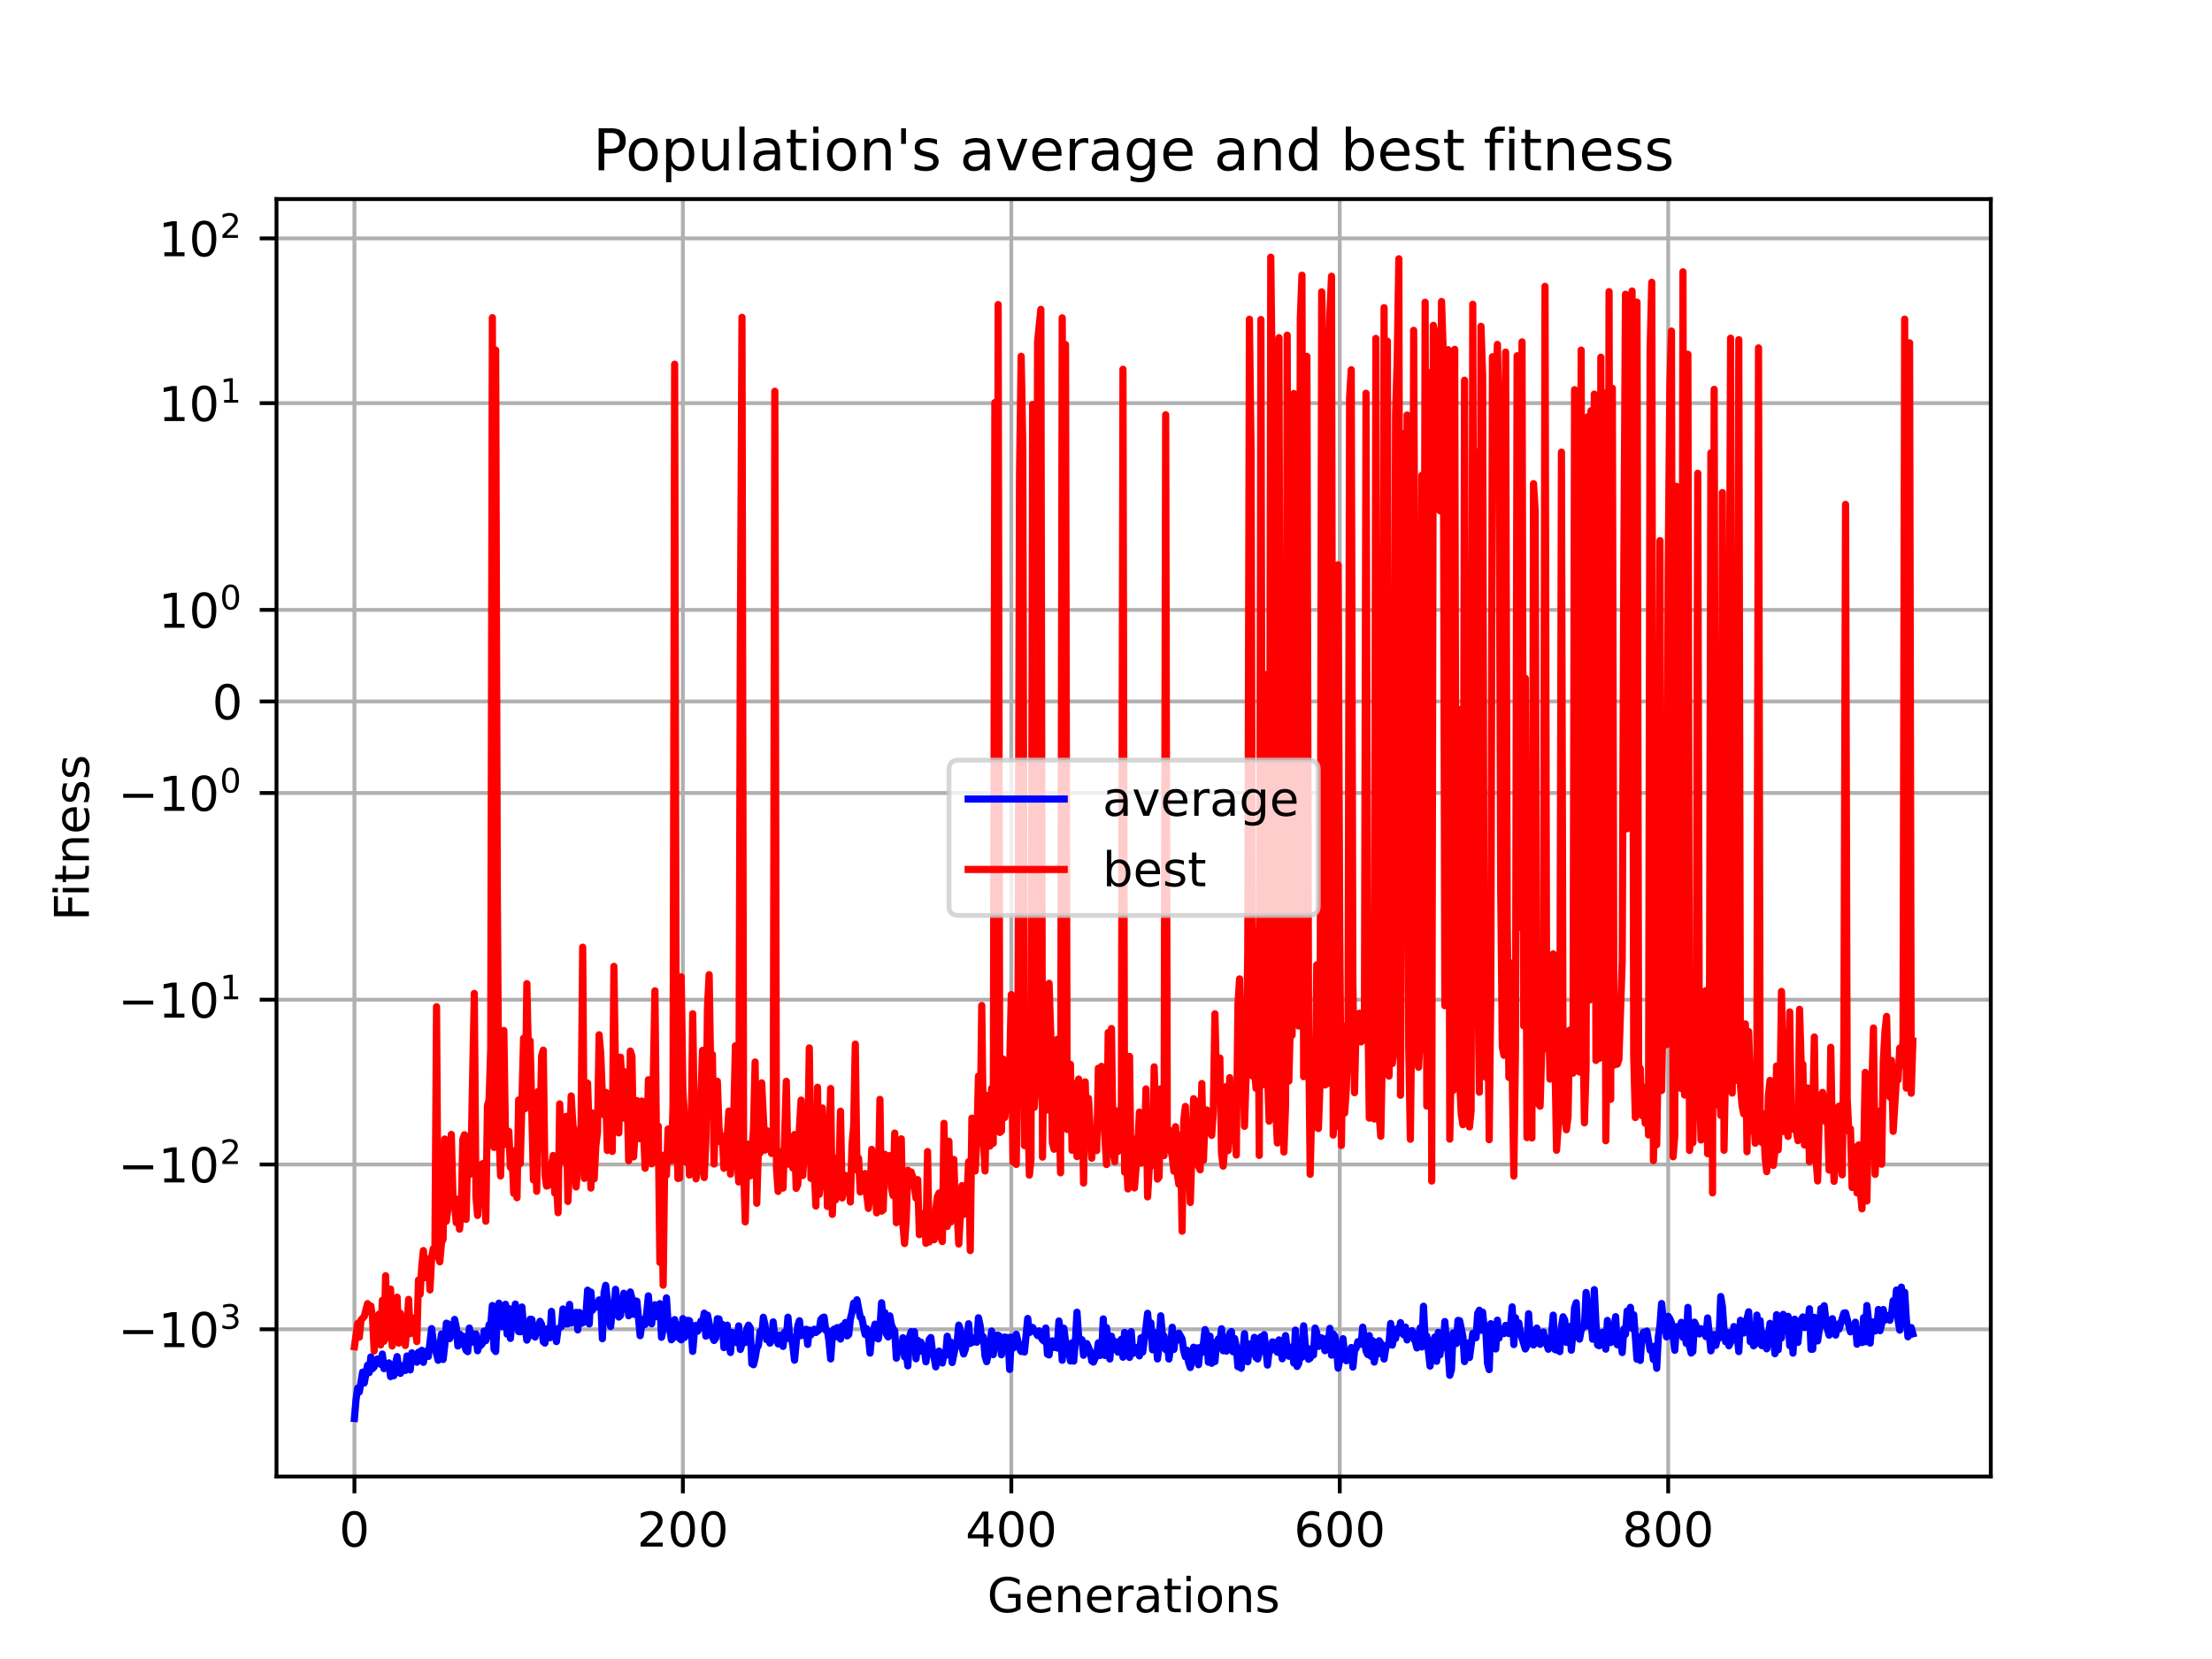 <?xml version="1.0" encoding="utf-8" standalone="no"?>
<!DOCTYPE svg PUBLIC "-//W3C//DTD SVG 1.1//EN"
  "http://www.w3.org/Graphics/SVG/1.1/DTD/svg11.dtd">
<!-- Created with matplotlib (https://matplotlib.org/) -->
<svg height="345.6pt" version="1.1" viewBox="0 0 460.8 345.6" width="460.8pt" xmlns="http://www.w3.org/2000/svg" xmlns:xlink="http://www.w3.org/1999/xlink">
 <defs>
  <style type="text/css">*{stroke-linecap:butt;stroke-linejoin:round;}</style>
 </defs>
 <g id="figure_1">
  <g id="patch_1">
   <path d="M 0 345.6 
L 460.8 345.6 
L 460.8 0 
L 0 0 
z
" style="fill:#ffffff;"/>
  </g>
  <g id="axes_1">
   <g id="patch_2">
    <path d="M 57.6 307.584 
L 414.72 307.584 
L 414.72 41.472 
L 57.6 41.472 
z
" style="fill:#ffffff;"/>
   </g>
   <g id="matplotlib.axis_1">
    <g id="xtick_1">
     <g id="line2d_1">
      <path clip-path="url(#p6da6fc9fe8)" d="M 73.833 307.584 
L 73.833 41.472 
" style="fill:none;stroke:#b0b0b0;stroke-linecap:square;stroke-width:0.8;"/>
     </g>
     <g id="line2d_2">
      <defs>
       <path d="M 0 0 
L 0 3.5 
" id="m7311697c2e" style="stroke:#000000;stroke-width:0.8;"/>
      </defs>
      <g>
       <use style="stroke:#000000;stroke-width:0.8;" x="73.833" xlink:href="#m7311697c2e" y="307.584"/>
      </g>
     </g>
     <g id="text_1">
      <!-- 0 -->
      <g transform="translate(70.651 322.182)scale(0.1 -0.1)">
       <defs>
        <path d="M 31.781 66.406 
Q 24.172 66.406 20.328 58.906 
Q 16.5 51.422 16.5 36.375 
Q 16.5 21.391 20.328 13.891 
Q 24.172 6.391 31.781 6.391 
Q 39.453 6.391 43.281 13.891 
Q 47.125 21.391 47.125 36.375 
Q 47.125 51.422 43.281 58.906 
Q 39.453 66.406 31.781 66.406 
z
M 31.781 74.219 
Q 44.047 74.219 50.516 64.516 
Q 56.984 54.828 56.984 36.375 
Q 56.984 17.969 50.516 8.266 
Q 44.047 -1.422 31.781 -1.422 
Q 19.531 -1.422 13.062 8.266 
Q 6.594 17.969 6.594 36.375 
Q 6.594 54.828 13.062 64.516 
Q 19.531 74.219 31.781 74.219 
z
" id="DejaVuSans-48"/>
       </defs>
       <use xlink:href="#DejaVuSans-48"/>
      </g>
     </g>
    </g>
    <g id="xtick_2">
     <g id="line2d_3">
      <path clip-path="url(#p6da6fc9fe8)" d="M 142.253 307.584 
L 142.253 41.472 
" style="fill:none;stroke:#b0b0b0;stroke-linecap:square;stroke-width:0.8;"/>
     </g>
     <g id="line2d_4">
      <g>
       <use style="stroke:#000000;stroke-width:0.8;" x="142.253" xlink:href="#m7311697c2e" y="307.584"/>
      </g>
     </g>
     <g id="text_2">
      <!-- 200 -->
      <g transform="translate(132.709 322.182)scale(0.1 -0.1)">
       <defs>
        <path d="M 19.188 8.297 
L 53.609 8.297 
L 53.609 0 
L 7.328 0 
L 7.328 8.297 
Q 12.938 14.109 22.625 23.891 
Q 32.328 33.688 34.812 36.531 
Q 39.547 41.844 41.422 45.531 
Q 43.312 49.219 43.312 52.781 
Q 43.312 58.594 39.234 62.25 
Q 35.156 65.922 28.609 65.922 
Q 23.969 65.922 18.812 64.312 
Q 13.672 62.703 7.812 59.422 
L 7.812 69.391 
Q 13.766 71.781 18.938 73 
Q 24.125 74.219 28.422 74.219 
Q 39.75 74.219 46.484 68.547 
Q 53.219 62.891 53.219 53.422 
Q 53.219 48.922 51.531 44.891 
Q 49.859 40.875 45.406 35.406 
Q 44.188 33.984 37.641 27.219 
Q 31.109 20.453 19.188 8.297 
z
" id="DejaVuSans-50"/>
       </defs>
       <use xlink:href="#DejaVuSans-50"/>
       <use x="63.623" xlink:href="#DejaVuSans-48"/>
       <use x="127.246" xlink:href="#DejaVuSans-48"/>
      </g>
     </g>
    </g>
    <g id="xtick_3">
     <g id="line2d_5">
      <path clip-path="url(#p6da6fc9fe8)" d="M 210.673 307.584 
L 210.673 41.472 
" style="fill:none;stroke:#b0b0b0;stroke-linecap:square;stroke-width:0.8;"/>
     </g>
     <g id="line2d_6">
      <g>
       <use style="stroke:#000000;stroke-width:0.8;" x="210.673" xlink:href="#m7311697c2e" y="307.584"/>
      </g>
     </g>
     <g id="text_3">
      <!-- 400 -->
      <g transform="translate(201.13 322.182)scale(0.1 -0.1)">
       <defs>
        <path d="M 37.797 64.312 
L 12.891 25.391 
L 37.797 25.391 
z
M 35.203 72.906 
L 47.609 72.906 
L 47.609 25.391 
L 58.016 25.391 
L 58.016 17.188 
L 47.609 17.188 
L 47.609 0 
L 37.797 0 
L 37.797 17.188 
L 4.891 17.188 
L 4.891 26.703 
z
" id="DejaVuSans-52"/>
       </defs>
       <use xlink:href="#DejaVuSans-52"/>
       <use x="63.623" xlink:href="#DejaVuSans-48"/>
       <use x="127.246" xlink:href="#DejaVuSans-48"/>
      </g>
     </g>
    </g>
    <g id="xtick_4">
     <g id="line2d_7">
      <path clip-path="url(#p6da6fc9fe8)" d="M 279.094 307.584 
L 279.094 41.472 
" style="fill:none;stroke:#b0b0b0;stroke-linecap:square;stroke-width:0.8;"/>
     </g>
     <g id="line2d_8">
      <g>
       <use style="stroke:#000000;stroke-width:0.8;" x="279.094" xlink:href="#m7311697c2e" y="307.584"/>
      </g>
     </g>
     <g id="text_4">
      <!-- 600 -->
      <g transform="translate(269.55 322.182)scale(0.1 -0.1)">
       <defs>
        <path d="M 33.016 40.375 
Q 26.375 40.375 22.484 35.828 
Q 18.609 31.297 18.609 23.391 
Q 18.609 15.531 22.484 10.953 
Q 26.375 6.391 33.016 6.391 
Q 39.656 6.391 43.531 10.953 
Q 47.406 15.531 47.406 23.391 
Q 47.406 31.297 43.531 35.828 
Q 39.656 40.375 33.016 40.375 
z
M 52.594 71.297 
L 52.594 62.312 
Q 48.875 64.062 45.094 64.984 
Q 41.312 65.922 37.594 65.922 
Q 27.828 65.922 22.672 59.328 
Q 17.531 52.734 16.797 39.406 
Q 19.672 43.656 24.016 45.922 
Q 28.375 48.188 33.594 48.188 
Q 44.578 48.188 50.953 41.516 
Q 57.328 34.859 57.328 23.391 
Q 57.328 12.156 50.688 5.359 
Q 44.047 -1.422 33.016 -1.422 
Q 20.359 -1.422 13.672 8.266 
Q 6.984 17.969 6.984 36.375 
Q 6.984 53.656 15.188 63.938 
Q 23.391 74.219 37.203 74.219 
Q 40.922 74.219 44.703 73.484 
Q 48.484 72.75 52.594 71.297 
z
" id="DejaVuSans-54"/>
       </defs>
       <use xlink:href="#DejaVuSans-54"/>
       <use x="63.623" xlink:href="#DejaVuSans-48"/>
       <use x="127.246" xlink:href="#DejaVuSans-48"/>
      </g>
     </g>
    </g>
    <g id="xtick_5">
     <g id="line2d_9">
      <path clip-path="url(#p6da6fc9fe8)" d="M 347.514 307.584 
L 347.514 41.472 
" style="fill:none;stroke:#b0b0b0;stroke-linecap:square;stroke-width:0.8;"/>
     </g>
     <g id="line2d_10">
      <g>
       <use style="stroke:#000000;stroke-width:0.8;" x="347.514" xlink:href="#m7311697c2e" y="307.584"/>
      </g>
     </g>
     <g id="text_5">
      <!-- 800 -->
      <g transform="translate(337.97 322.182)scale(0.1 -0.1)">
       <defs>
        <path d="M 31.781 34.625 
Q 24.75 34.625 20.719 30.859 
Q 16.703 27.094 16.703 20.516 
Q 16.703 13.922 20.719 10.156 
Q 24.75 6.391 31.781 6.391 
Q 38.812 6.391 42.859 10.172 
Q 46.922 13.969 46.922 20.516 
Q 46.922 27.094 42.891 30.859 
Q 38.875 34.625 31.781 34.625 
z
M 21.922 38.812 
Q 15.578 40.375 12.031 44.719 
Q 8.5 49.078 8.5 55.328 
Q 8.5 64.062 14.719 69.141 
Q 20.953 74.219 31.781 74.219 
Q 42.672 74.219 48.875 69.141 
Q 55.078 64.062 55.078 55.328 
Q 55.078 49.078 51.531 44.719 
Q 48 40.375 41.703 38.812 
Q 48.828 37.156 52.797 32.312 
Q 56.781 27.484 56.781 20.516 
Q 56.781 9.906 50.312 4.234 
Q 43.844 -1.422 31.781 -1.422 
Q 19.734 -1.422 13.25 4.234 
Q 6.781 9.906 6.781 20.516 
Q 6.781 27.484 10.781 32.312 
Q 14.797 37.156 21.922 38.812 
z
M 18.312 54.391 
Q 18.312 48.734 21.844 45.562 
Q 25.391 42.391 31.781 42.391 
Q 38.141 42.391 41.719 45.562 
Q 45.312 48.734 45.312 54.391 
Q 45.312 60.062 41.719 63.234 
Q 38.141 66.406 31.781 66.406 
Q 25.391 66.406 21.844 63.234 
Q 18.312 60.062 18.312 54.391 
z
" id="DejaVuSans-56"/>
       </defs>
       <use xlink:href="#DejaVuSans-56"/>
       <use x="63.623" xlink:href="#DejaVuSans-48"/>
       <use x="127.246" xlink:href="#DejaVuSans-48"/>
      </g>
     </g>
    </g>
    <g id="text_6">
     <!-- Generations -->
     <g transform="translate(205.662 335.861)scale(0.1 -0.1)">
      <defs>
       <path d="M 59.516 10.406 
L 59.516 29.984 
L 43.406 29.984 
L 43.406 38.094 
L 69.281 38.094 
L 69.281 6.781 
Q 63.578 2.734 56.688 0.656 
Q 49.812 -1.422 42 -1.422 
Q 24.906 -1.422 15.25 8.562 
Q 5.609 18.562 5.609 36.375 
Q 5.609 54.25 15.25 64.234 
Q 24.906 74.219 42 74.219 
Q 49.125 74.219 55.547 72.453 
Q 61.969 70.703 67.391 67.281 
L 67.391 56.781 
Q 61.922 61.422 55.766 63.766 
Q 49.609 66.109 42.828 66.109 
Q 29.438 66.109 22.719 58.641 
Q 16.016 51.172 16.016 36.375 
Q 16.016 21.625 22.719 14.156 
Q 29.438 6.688 42.828 6.688 
Q 48.047 6.688 52.141 7.594 
Q 56.25 8.5 59.516 10.406 
z
" id="DejaVuSans-71"/>
       <path d="M 56.203 29.594 
L 56.203 25.203 
L 14.891 25.203 
Q 15.484 15.922 20.484 11.062 
Q 25.484 6.203 34.422 6.203 
Q 39.594 6.203 44.453 7.469 
Q 49.312 8.734 54.109 11.281 
L 54.109 2.781 
Q 49.266 0.734 44.188 -0.344 
Q 39.109 -1.422 33.891 -1.422 
Q 20.797 -1.422 13.156 6.188 
Q 5.516 13.812 5.516 26.812 
Q 5.516 40.234 12.766 48.109 
Q 20.016 56 32.328 56 
Q 43.359 56 49.781 48.891 
Q 56.203 41.797 56.203 29.594 
z
M 47.219 32.234 
Q 47.125 39.594 43.094 43.984 
Q 39.062 48.391 32.422 48.391 
Q 24.906 48.391 20.391 44.141 
Q 15.875 39.891 15.188 32.172 
z
" id="DejaVuSans-101"/>
       <path d="M 54.891 33.016 
L 54.891 0 
L 45.906 0 
L 45.906 32.719 
Q 45.906 40.484 42.875 44.328 
Q 39.844 48.188 33.797 48.188 
Q 26.516 48.188 22.312 43.547 
Q 18.109 38.922 18.109 30.906 
L 18.109 0 
L 9.078 0 
L 9.078 54.688 
L 18.109 54.688 
L 18.109 46.188 
Q 21.344 51.125 25.703 53.562 
Q 30.078 56 35.797 56 
Q 45.219 56 50.047 50.172 
Q 54.891 44.344 54.891 33.016 
z
" id="DejaVuSans-110"/>
       <path d="M 41.109 46.297 
Q 39.594 47.172 37.812 47.578 
Q 36.031 48 33.891 48 
Q 26.266 48 22.188 43.047 
Q 18.109 38.094 18.109 28.812 
L 18.109 0 
L 9.078 0 
L 9.078 54.688 
L 18.109 54.688 
L 18.109 46.188 
Q 20.953 51.172 25.484 53.578 
Q 30.031 56 36.531 56 
Q 37.453 56 38.578 55.875 
Q 39.703 55.766 41.062 55.516 
z
" id="DejaVuSans-114"/>
       <path d="M 34.281 27.484 
Q 23.391 27.484 19.188 25 
Q 14.984 22.516 14.984 16.5 
Q 14.984 11.719 18.141 8.906 
Q 21.297 6.109 26.703 6.109 
Q 34.188 6.109 38.703 11.406 
Q 43.219 16.703 43.219 25.484 
L 43.219 27.484 
z
M 52.203 31.203 
L 52.203 0 
L 43.219 0 
L 43.219 8.297 
Q 40.141 3.328 35.547 0.953 
Q 30.953 -1.422 24.312 -1.422 
Q 15.922 -1.422 10.953 3.297 
Q 6 8.016 6 15.922 
Q 6 25.141 12.172 29.828 
Q 18.359 34.516 30.609 34.516 
L 43.219 34.516 
L 43.219 35.406 
Q 43.219 41.609 39.141 45 
Q 35.062 48.391 27.688 48.391 
Q 23 48.391 18.547 47.266 
Q 14.109 46.141 10.016 43.891 
L 10.016 52.203 
Q 14.938 54.109 19.578 55.047 
Q 24.219 56 28.609 56 
Q 40.484 56 46.344 49.844 
Q 52.203 43.703 52.203 31.203 
z
" id="DejaVuSans-97"/>
       <path d="M 18.312 70.219 
L 18.312 54.688 
L 36.812 54.688 
L 36.812 47.703 
L 18.312 47.703 
L 18.312 18.016 
Q 18.312 11.328 20.141 9.422 
Q 21.969 7.516 27.594 7.516 
L 36.812 7.516 
L 36.812 0 
L 27.594 0 
Q 17.188 0 13.234 3.875 
Q 9.281 7.766 9.281 18.016 
L 9.281 47.703 
L 2.688 47.703 
L 2.688 54.688 
L 9.281 54.688 
L 9.281 70.219 
z
" id="DejaVuSans-116"/>
       <path d="M 9.422 54.688 
L 18.406 54.688 
L 18.406 0 
L 9.422 0 
z
M 9.422 75.984 
L 18.406 75.984 
L 18.406 64.594 
L 9.422 64.594 
z
" id="DejaVuSans-105"/>
       <path d="M 30.609 48.391 
Q 23.391 48.391 19.188 42.75 
Q 14.984 37.109 14.984 27.297 
Q 14.984 17.484 19.156 11.844 
Q 23.344 6.203 30.609 6.203 
Q 37.797 6.203 41.984 11.859 
Q 46.188 17.531 46.188 27.297 
Q 46.188 37.016 41.984 42.703 
Q 37.797 48.391 30.609 48.391 
z
M 30.609 56 
Q 42.328 56 49.016 48.375 
Q 55.719 40.766 55.719 27.297 
Q 55.719 13.875 49.016 6.219 
Q 42.328 -1.422 30.609 -1.422 
Q 18.844 -1.422 12.172 6.219 
Q 5.516 13.875 5.516 27.297 
Q 5.516 40.766 12.172 48.375 
Q 18.844 56 30.609 56 
z
" id="DejaVuSans-111"/>
       <path d="M 44.281 53.078 
L 44.281 44.578 
Q 40.484 46.531 36.375 47.5 
Q 32.281 48.484 27.875 48.484 
Q 21.188 48.484 17.844 46.438 
Q 14.5 44.391 14.5 40.281 
Q 14.5 37.156 16.891 35.375 
Q 19.281 33.594 26.516 31.984 
L 29.594 31.297 
Q 39.156 29.25 43.188 25.516 
Q 47.219 21.781 47.219 15.094 
Q 47.219 7.469 41.188 3.016 
Q 35.156 -1.422 24.609 -1.422 
Q 20.219 -1.422 15.453 -0.562 
Q 10.688 0.297 5.422 2 
L 5.422 11.281 
Q 10.406 8.688 15.234 7.391 
Q 20.062 6.109 24.812 6.109 
Q 31.156 6.109 34.562 8.281 
Q 37.984 10.453 37.984 14.406 
Q 37.984 18.062 35.516 20.016 
Q 33.062 21.969 24.703 23.781 
L 21.578 24.516 
Q 13.234 26.266 9.516 29.906 
Q 5.812 33.547 5.812 39.891 
Q 5.812 47.609 11.281 51.797 
Q 16.75 56 26.812 56 
Q 31.781 56 36.172 55.266 
Q 40.578 54.547 44.281 53.078 
z
" id="DejaVuSans-115"/>
      </defs>
      <use xlink:href="#DejaVuSans-71"/>
      <use x="77.49" xlink:href="#DejaVuSans-101"/>
      <use x="139.014" xlink:href="#DejaVuSans-110"/>
      <use x="202.393" xlink:href="#DejaVuSans-101"/>
      <use x="263.916" xlink:href="#DejaVuSans-114"/>
      <use x="305.029" xlink:href="#DejaVuSans-97"/>
      <use x="366.309" xlink:href="#DejaVuSans-116"/>
      <use x="405.518" xlink:href="#DejaVuSans-105"/>
      <use x="433.301" xlink:href="#DejaVuSans-111"/>
      <use x="494.482" xlink:href="#DejaVuSans-110"/>
      <use x="557.861" xlink:href="#DejaVuSans-115"/>
     </g>
    </g>
   </g>
   <g id="matplotlib.axis_2">
    <g id="ytick_1">
     <g id="line2d_11">
      <path clip-path="url(#p6da6fc9fe8)" d="M 57.6 276.913 
L 414.72 276.913 
" style="fill:none;stroke:#b0b0b0;stroke-linecap:square;stroke-width:0.8;"/>
     </g>
     <g id="line2d_12">
      <defs>
       <path d="M 0 0 
L -3.5 0 
" id="m569d40823b" style="stroke:#000000;stroke-width:0.8;"/>
      </defs>
      <g>
       <use style="stroke:#000000;stroke-width:0.8;" x="57.6" xlink:href="#m569d40823b" y="276.913"/>
      </g>
     </g>
     <g id="text_7">
      <!-- $\mathdefault{-10^{3}}$ -->
      <g transform="translate(24.6 280.712)scale(0.1 -0.1)">
       <defs>
        <path d="M 10.594 35.5 
L 73.188 35.5 
L 73.188 27.203 
L 10.594 27.203 
z
" id="DejaVuSans-8722"/>
        <path d="M 12.406 8.297 
L 28.516 8.297 
L 28.516 63.922 
L 10.984 60.406 
L 10.984 69.391 
L 28.422 72.906 
L 38.281 72.906 
L 38.281 8.297 
L 54.391 8.297 
L 54.391 0 
L 12.406 0 
z
" id="DejaVuSans-49"/>
        <path d="M 40.578 39.312 
Q 47.656 37.797 51.625 33 
Q 55.609 28.219 55.609 21.188 
Q 55.609 10.406 48.188 4.484 
Q 40.766 -1.422 27.094 -1.422 
Q 22.516 -1.422 17.656 -0.516 
Q 12.797 0.391 7.625 2.203 
L 7.625 11.719 
Q 11.719 9.328 16.594 8.109 
Q 21.484 6.891 26.812 6.891 
Q 36.078 6.891 40.938 10.547 
Q 45.797 14.203 45.797 21.188 
Q 45.797 27.641 41.281 31.266 
Q 36.766 34.906 28.719 34.906 
L 20.219 34.906 
L 20.219 43.016 
L 29.109 43.016 
Q 36.375 43.016 40.234 45.922 
Q 44.094 48.828 44.094 54.297 
Q 44.094 59.906 40.109 62.906 
Q 36.141 65.922 28.719 65.922 
Q 24.656 65.922 20.016 65.031 
Q 15.375 64.156 9.812 62.312 
L 9.812 71.094 
Q 15.438 72.656 20.344 73.438 
Q 25.25 74.219 29.594 74.219 
Q 40.828 74.219 47.359 69.109 
Q 53.906 64.016 53.906 55.328 
Q 53.906 49.266 50.438 45.094 
Q 46.969 40.922 40.578 39.312 
z
" id="DejaVuSans-51"/>
       </defs>
       <use transform="translate(0 0.766)" xlink:href="#DejaVuSans-8722"/>
       <use transform="translate(83.789 0.766)" xlink:href="#DejaVuSans-49"/>
       <use transform="translate(147.412 0.766)" xlink:href="#DejaVuSans-48"/>
       <use transform="translate(211.992 39.047)scale(0.7)" xlink:href="#DejaVuSans-51"/>
      </g>
     </g>
    </g>
    <g id="ytick_2">
     <g id="line2d_13">
      <path clip-path="url(#p6da6fc9fe8)" d="M 57.6 242.585 
L 414.72 242.585 
" style="fill:none;stroke:#b0b0b0;stroke-linecap:square;stroke-width:0.8;"/>
     </g>
     <g id="line2d_14">
      <g>
       <use style="stroke:#000000;stroke-width:0.8;" x="57.6" xlink:href="#m569d40823b" y="242.585"/>
      </g>
     </g>
     <g id="text_8">
      <!-- $\mathdefault{-10^{2}}$ -->
      <g transform="translate(24.6 246.384)scale(0.1 -0.1)">
       <use transform="translate(0 0.766)" xlink:href="#DejaVuSans-8722"/>
       <use transform="translate(83.789 0.766)" xlink:href="#DejaVuSans-49"/>
       <use transform="translate(147.412 0.766)" xlink:href="#DejaVuSans-48"/>
       <use transform="translate(211.992 39.047)scale(0.7)" xlink:href="#DejaVuSans-50"/>
      </g>
     </g>
    </g>
    <g id="ytick_3">
     <g id="line2d_15">
      <path clip-path="url(#p6da6fc9fe8)" d="M 57.6 208.257 
L 414.72 208.257 
" style="fill:none;stroke:#b0b0b0;stroke-linecap:square;stroke-width:0.8;"/>
     </g>
     <g id="line2d_16">
      <g>
       <use style="stroke:#000000;stroke-width:0.8;" x="57.6" xlink:href="#m569d40823b" y="208.257"/>
      </g>
     </g>
     <g id="text_9">
      <!-- $\mathdefault{-10^{1}}$ -->
      <g transform="translate(24.6 212.057)scale(0.1 -0.1)">
       <use transform="translate(0 0.684)" xlink:href="#DejaVuSans-8722"/>
       <use transform="translate(83.789 0.684)" xlink:href="#DejaVuSans-49"/>
       <use transform="translate(147.412 0.684)" xlink:href="#DejaVuSans-48"/>
       <use transform="translate(211.992 38.966)scale(0.7)" xlink:href="#DejaVuSans-49"/>
      </g>
     </g>
    </g>
    <g id="ytick_4">
     <g id="line2d_17">
      <path clip-path="url(#p6da6fc9fe8)" d="M 57.6 165.193 
L 414.72 165.193 
" style="fill:none;stroke:#b0b0b0;stroke-linecap:square;stroke-width:0.8;"/>
     </g>
     <g id="line2d_18">
      <g>
       <use style="stroke:#000000;stroke-width:0.8;" x="57.6" xlink:href="#m569d40823b" y="165.193"/>
      </g>
     </g>
     <g id="text_10">
      <!-- $\mathdefault{-10^{0}}$ -->
      <g transform="translate(24.6 168.992)scale(0.1 -0.1)">
       <use transform="translate(0 0.766)" xlink:href="#DejaVuSans-8722"/>
       <use transform="translate(83.789 0.766)" xlink:href="#DejaVuSans-49"/>
       <use transform="translate(147.412 0.766)" xlink:href="#DejaVuSans-48"/>
       <use transform="translate(211.992 39.047)scale(0.7)" xlink:href="#DejaVuSans-48"/>
      </g>
     </g>
    </g>
    <g id="ytick_5">
     <g id="line2d_19">
      <path clip-path="url(#p6da6fc9fe8)" d="M 57.6 146.122 
L 414.72 146.122 
" style="fill:none;stroke:#b0b0b0;stroke-linecap:square;stroke-width:0.8;"/>
     </g>
     <g id="line2d_20">
      <g>
       <use style="stroke:#000000;stroke-width:0.8;" x="57.6" xlink:href="#m569d40823b" y="146.122"/>
      </g>
     </g>
     <g id="text_11">
      <!-- $\mathdefault{0}$ -->
      <g transform="translate(44.2 149.921)scale(0.1 -0.1)">
       <use transform="translate(0 0.781)" xlink:href="#DejaVuSans-48"/>
      </g>
     </g>
    </g>
    <g id="ytick_6">
     <g id="line2d_21">
      <path clip-path="url(#p6da6fc9fe8)" d="M 57.6 127.051 
L 414.72 127.051 
" style="fill:none;stroke:#b0b0b0;stroke-linecap:square;stroke-width:0.8;"/>
     </g>
     <g id="line2d_22">
      <g>
       <use style="stroke:#000000;stroke-width:0.8;" x="57.6" xlink:href="#m569d40823b" y="127.051"/>
      </g>
     </g>
     <g id="text_12">
      <!-- $\mathdefault{10^{0}}$ -->
      <g transform="translate(33 130.85)scale(0.1 -0.1)">
       <use transform="translate(0 0.766)" xlink:href="#DejaVuSans-49"/>
       <use transform="translate(63.623 0.766)" xlink:href="#DejaVuSans-48"/>
       <use transform="translate(128.203 39.047)scale(0.7)" xlink:href="#DejaVuSans-48"/>
      </g>
     </g>
    </g>
    <g id="ytick_7">
     <g id="line2d_23">
      <path clip-path="url(#p6da6fc9fe8)" d="M 57.6 83.986 
L 414.72 83.986 
" style="fill:none;stroke:#b0b0b0;stroke-linecap:square;stroke-width:0.8;"/>
     </g>
     <g id="line2d_24">
      <g>
       <use style="stroke:#000000;stroke-width:0.8;" x="57.6" xlink:href="#m569d40823b" y="83.986"/>
      </g>
     </g>
     <g id="text_13">
      <!-- $\mathdefault{10^{1}}$ -->
      <g transform="translate(33 87.785)scale(0.1 -0.1)">
       <use transform="translate(0 0.684)" xlink:href="#DejaVuSans-49"/>
       <use transform="translate(63.623 0.684)" xlink:href="#DejaVuSans-48"/>
       <use transform="translate(128.203 38.966)scale(0.7)" xlink:href="#DejaVuSans-49"/>
      </g>
     </g>
    </g>
    <g id="ytick_8">
     <g id="line2d_25">
      <path clip-path="url(#p6da6fc9fe8)" d="M 57.6 49.658 
L 414.72 49.658 
" style="fill:none;stroke:#b0b0b0;stroke-linecap:square;stroke-width:0.8;"/>
     </g>
     <g id="line2d_26">
      <g>
       <use style="stroke:#000000;stroke-width:0.8;" x="57.6" xlink:href="#m569d40823b" y="49.658"/>
      </g>
     </g>
     <g id="text_14">
      <!-- $\mathdefault{10^{2}}$ -->
      <g transform="translate(33 53.457)scale(0.1 -0.1)">
       <use transform="translate(0 0.766)" xlink:href="#DejaVuSans-49"/>
       <use transform="translate(63.623 0.766)" xlink:href="#DejaVuSans-48"/>
       <use transform="translate(128.203 39.047)scale(0.7)" xlink:href="#DejaVuSans-50"/>
      </g>
     </g>
    </g>
    <g id="text_15">
     <!-- Fitness -->
     <g transform="translate(18.52 191.845)rotate(-90)scale(0.1 -0.1)">
      <defs>
       <path d="M 9.812 72.906 
L 51.703 72.906 
L 51.703 64.594 
L 19.672 64.594 
L 19.672 43.109 
L 48.578 43.109 
L 48.578 34.812 
L 19.672 34.812 
L 19.672 0 
L 9.812 0 
z
" id="DejaVuSans-70"/>
      </defs>
      <use xlink:href="#DejaVuSans-70"/>
      <use x="50.27" xlink:href="#DejaVuSans-105"/>
      <use x="78.053" xlink:href="#DejaVuSans-116"/>
      <use x="117.262" xlink:href="#DejaVuSans-110"/>
      <use x="180.641" xlink:href="#DejaVuSans-101"/>
      <use x="242.164" xlink:href="#DejaVuSans-115"/>
      <use x="294.264" xlink:href="#DejaVuSans-115"/>
     </g>
    </g>
   </g>
   <g id="line2d_27">
    <path clip-path="url(#p6da6fc9fe8)" d="M 73.833 295.488 
L 74.175 291.502 
L 74.517 289.17 
L 74.859 289.96 
L 75.543 285.839 
L 75.885 288.1 
L 76.57 284.396 
L 76.912 285.946 
L 77.254 282.674 
L 77.596 285.123 
L 77.938 284.767 
L 78.28 283.574 
L 78.622 283.089 
L 78.964 283.827 
L 79.306 284.219 
L 79.648 282.08 
L 79.991 285.12 
L 80.333 284.392 
L 81.017 283.913 
L 81.359 286.767 
L 81.701 285.795 
L 82.043 286.582 
L 82.385 284.091 
L 82.727 282.604 
L 83.069 285.148 
L 83.412 286.11 
L 84.096 284.401 
L 84.438 285.494 
L 84.78 282.475 
L 85.464 285.377 
L 85.806 281.827 
L 86.148 283.528 
L 86.49 283.527 
L 86.833 283.776 
L 87.175 281.685 
L 87.517 281.704 
L 87.859 281.299 
L 88.201 283.797 
L 88.543 281.694 
L 88.885 281.454 
L 89.227 282.576 
L 89.912 276.765 
L 90.254 279.332 
L 91.28 283.38 
L 91.964 277.903 
L 92.306 283.203 
L 92.648 280.301 
L 92.99 275.644 
L 93.333 275.79 
L 93.675 278.865 
L 94.017 277.529 
L 94.359 277.321 
L 94.701 274.862 
L 95.043 276.435 
L 95.385 280.395 
L 95.727 277.883 
L 96.069 278.895 
L 96.411 278.314 
L 96.754 280.249 
L 97.096 281.293 
L 97.438 281.575 
L 97.78 276.655 
L 98.122 279.694 
L 98.464 277.821 
L 98.806 279.265 
L 99.148 277.877 
L 99.49 281.384 
L 99.832 280.184 
L 100.175 280.249 
L 100.517 279.805 
L 100.859 277.275 
L 101.201 279.273 
L 101.543 278.091 
L 101.885 275.971 
L 102.227 275.965 
L 102.569 271.967 
L 102.911 281.062 
L 103.253 281.537 
L 103.596 274.046 
L 103.938 271.478 
L 104.622 276.353 
L 105.306 271.704 
L 105.648 277.93 
L 105.99 272.576 
L 106.332 278.818 
L 106.674 274.962 
L 107.017 274.192 
L 107.359 271.66 
L 107.701 275.411 
L 108.043 277.393 
L 108.385 277.436 
L 108.727 272.274 
L 109.069 276.548 
L 109.411 276.778 
L 109.753 279.174 
L 110.096 278.429 
L 110.438 274.818 
L 110.78 274.857 
L 111.464 278.535 
L 111.806 276.397 
L 112.148 277.533 
L 112.49 275.251 
L 112.832 275.916 
L 113.174 279.49 
L 113.517 279.789 
L 113.859 276.847 
L 114.201 277.957 
L 114.543 278.689 
L 114.885 273.182 
L 115.227 278.191 
L 115.569 277.196 
L 115.911 279.472 
L 116.253 276.841 
L 116.938 276.341 
L 117.28 272.681 
L 117.622 273.941 
L 117.964 275.801 
L 118.306 275.781 
L 118.648 271.728 
L 118.99 275.628 
L 119.674 275.259 
L 120.016 273.385 
L 120.359 277.044 
L 120.701 273.41 
L 121.043 275.679 
L 121.385 275.576 
L 121.727 274.028 
L 122.069 273.827 
L 122.411 268.773 
L 122.753 275.798 
L 123.095 269.156 
L 123.437 272.934 
L 123.78 271.735 
L 124.122 272.316 
L 124.464 271.927 
L 124.806 270.796 
L 125.148 270.932 
L 125.49 278.876 
L 125.832 269.309 
L 126.174 267.759 
L 126.516 270.691 
L 126.858 274.821 
L 127.201 276.338 
L 127.543 273.158 
L 127.885 273.132 
L 128.227 268.588 
L 128.569 272.659 
L 128.911 274.367 
L 129.253 274.061 
L 129.937 269.412 
L 130.28 271.093 
L 130.622 270.422 
L 130.964 274.097 
L 131.306 269.14 
L 131.648 270.503 
L 131.99 273.796 
L 132.332 271 
L 132.674 271.075 
L 133.358 278.25 
L 133.701 275.92 
L 134.043 274.847 
L 134.385 275.91 
L 134.727 273.444 
L 135.069 269.949 
L 135.411 274.257 
L 135.753 275.774 
L 136.095 272.601 
L 136.437 271.807 
L 136.779 274.288 
L 137.122 272.171 
L 137.464 271.57 
L 137.806 278.587 
L 138.148 276.849 
L 138.49 276.818 
L 138.832 270.371 
L 139.174 275.713 
L 139.516 276.764 
L 139.858 279.1 
L 140.2 278.742 
L 140.543 274.902 
L 140.885 277.297 
L 141.227 275.963 
L 141.569 278.843 
L 141.911 279.118 
L 142.253 274.695 
L 142.595 278.631 
L 143.279 275.047 
L 143.621 275.125 
L 143.964 276.875 
L 144.306 281.518 
L 144.648 277.435 
L 144.99 276.086 
L 145.332 277.317 
L 145.674 276.679 
L 146.016 275.205 
L 146.358 275.755 
L 146.7 273.55 
L 147.042 278.341 
L 147.385 273.964 
L 148.069 277.345 
L 148.411 278.552 
L 148.753 279.242 
L 149.095 278.734 
L 149.437 274.717 
L 149.779 274.772 
L 150.121 276.735 
L 150.464 275.889 
L 150.806 280.731 
L 151.148 280.038 
L 151.49 276.052 
L 151.832 279.78 
L 152.174 281.748 
L 152.516 277.571 
L 152.858 278.173 
L 153.2 277.739 
L 153.542 279.734 
L 153.885 276.203 
L 154.227 281.11 
L 154.569 279.979 
L 154.911 277.968 
L 155.253 279.679 
L 155.595 276.784 
L 155.937 276.057 
L 156.279 276.588 
L 156.621 284.076 
L 156.963 284.298 
L 157.306 282.927 
L 157.648 280.872 
L 157.99 280.276 
L 158.332 277.383 
L 158.674 278.119 
L 159.016 274.412 
L 159.358 275.999 
L 159.7 279.065 
L 160.042 277.469 
L 160.384 279.802 
L 160.727 279.311 
L 161.069 275.371 
L 161.411 278.727 
L 161.753 278.279 
L 162.095 279.961 
L 162.437 278.119 
L 163.121 280.483 
L 163.463 277.502 
L 163.805 278.869 
L 164.148 274.399 
L 164.49 278.261 
L 164.832 278.523 
L 165.174 280.419 
L 165.516 283.354 
L 166.2 276.124 
L 166.542 275.133 
L 166.884 278.243 
L 167.227 277.184 
L 167.911 276.911 
L 168.253 280.069 
L 168.595 277.081 
L 168.937 278.081 
L 169.279 277.25 
L 169.621 276.904 
L 169.963 277.577 
L 170.648 277.035 
L 170.99 274.894 
L 171.332 274.513 
L 171.674 274.373 
L 172.016 277.121 
L 172.358 277.154 
L 172.7 279.411 
L 173.042 283.091 
L 173.384 278.44 
L 173.726 276.895 
L 174.069 278.468 
L 174.411 276.561 
L 174.753 277.29 
L 175.095 278.958 
L 175.437 276.22 
L 175.779 276.604 
L 176.121 275.507 
L 176.463 278.294 
L 176.805 277.986 
L 177.147 274.759 
L 177.49 273.369 
L 177.832 271.456 
L 178.174 272.495 
L 178.516 270.769 
L 179.2 274.352 
L 179.542 274.633 
L 180.226 278 
L 180.568 276.8 
L 180.911 278.47 
L 181.253 281.875 
L 181.595 278.204 
L 181.937 277.207 
L 182.279 275.847 
L 182.621 278.705 
L 182.963 278.921 
L 183.305 276.593 
L 183.647 271.387 
L 183.989 274.647 
L 184.332 273.44 
L 184.674 277.941 
L 185.016 278.513 
L 185.358 274.117 
L 185.7 275.993 
L 186.042 276.784 
L 186.384 277.23 
L 186.726 282.94 
L 187.068 280.792 
L 187.411 280.8 
L 187.753 281.515 
L 188.095 278.675 
L 188.437 282.666 
L 188.779 281.735 
L 189.121 284.536 
L 189.463 278.515 
L 189.805 277.405 
L 190.147 281.252 
L 190.489 277.409 
L 190.832 283.059 
L 191.174 279.203 
L 191.516 281.544 
L 191.858 279.599 
L 192.2 280.974 
L 192.542 280.957 
L 192.884 283.692 
L 193.568 279.052 
L 193.91 278.629 
L 194.253 281.528 
L 194.595 282.784 
L 194.937 284.742 
L 195.279 282.066 
L 195.621 281.453 
L 195.963 283.304 
L 196.305 283.939 
L 196.647 282.111 
L 196.989 282.372 
L 197.331 278.363 
L 197.674 280.904 
L 198.016 279.534 
L 198.358 283.837 
L 199.042 280.417 
L 199.384 279.582 
L 199.726 276.052 
L 200.068 277.014 
L 200.41 280.716 
L 200.752 282.055 
L 201.095 281.078 
L 201.437 279.211 
L 201.779 275.762 
L 202.121 279.864 
L 202.463 278.87 
L 202.805 279.576 
L 203.147 278.661 
L 203.489 279.61 
L 203.831 274.517 
L 204.173 276.086 
L 204.516 279.134 
L 204.858 278.49 
L 205.2 282.511 
L 205.542 283.656 
L 206.226 280.393 
L 206.568 277.279 
L 206.91 282.193 
L 207.252 279.73 
L 207.595 278.177 
L 207.937 278.16 
L 208.279 278.399 
L 208.621 282.227 
L 208.963 278.727 
L 209.305 278.529 
L 209.647 279.391 
L 209.989 278.597 
L 210.331 285.278 
L 210.673 278.558 
L 211.016 280.87 
L 211.358 278.942 
L 211.7 277.948 
L 212.384 280.894 
L 212.726 281.544 
L 213.068 280.155 
L 213.41 281.656 
L 214.094 274.663 
L 214.437 277.62 
L 214.779 277.217 
L 215.121 276.543 
L 216.147 278.219 
L 216.489 277.248 
L 216.831 278.518 
L 217.173 279.107 
L 217.515 279.397 
L 217.858 276.656 
L 218.2 282.097 
L 218.542 282.255 
L 218.884 279.624 
L 219.226 279.321 
L 219.568 280.689 
L 219.91 280.526 
L 220.252 280.823 
L 220.594 275.185 
L 220.936 277.453 
L 221.279 283.366 
L 221.621 276.7 
L 222.305 282.023 
L 222.647 281.272 
L 222.989 283.519 
L 223.331 279.731 
L 223.673 283.546 
L 224.015 279.513 
L 224.357 273.358 
L 224.7 278.47 
L 225.042 279.178 
L 225.384 279.086 
L 225.726 282.324 
L 226.068 279.861 
L 226.41 279.901 
L 227.094 281.49 
L 227.436 283.524 
L 227.779 283.747 
L 228.463 282.153 
L 228.805 279.729 
L 229.147 282.374 
L 229.489 281.801 
L 229.831 274.755 
L 230.173 282.364 
L 230.515 276.568 
L 231.2 283.102 
L 231.542 278.361 
L 231.884 281.186 
L 232.226 279.45 
L 232.91 281.689 
L 233.252 279.409 
L 233.594 279.009 
L 233.936 282.727 
L 234.278 277.562 
L 234.621 278.801 
L 234.963 281.78 
L 235.305 282.778 
L 235.647 277.408 
L 235.989 281.967 
L 236.331 280.636 
L 236.673 280.746 
L 237.357 282.456 
L 237.699 278.695 
L 238.042 281.664 
L 238.726 276.573 
L 239.068 273.589 
L 239.41 277.314 
L 239.752 275.58 
L 240.094 281.18 
L 240.436 277.523 
L 240.778 278.61 
L 241.12 283.095 
L 241.463 280.25 
L 241.805 274.104 
L 242.147 277.99 
L 242.489 278.299 
L 242.831 281.151 
L 243.173 279.382 
L 243.515 283.107 
L 243.857 280.598 
L 244.199 276.483 
L 244.541 281.11 
L 244.884 278.2 
L 245.226 279.201 
L 245.568 277.725 
L 246.252 278.94 
L 246.594 281.44 
L 246.936 282.651 
L 247.278 281.28 
L 247.62 283.852 
L 247.963 284.876 
L 248.305 283.531 
L 248.647 280.651 
L 248.989 281.441 
L 249.331 280.794 
L 249.673 284.301 
L 250.015 280.684 
L 250.357 281.778 
L 250.699 279.903 
L 251.041 276.978 
L 251.384 278.128 
L 251.726 283.772 
L 252.068 278.345 
L 252.41 284 
L 252.752 279.732 
L 253.094 283.636 
L 253.436 279.761 
L 253.778 278.949 
L 254.12 279.473 
L 254.462 276.808 
L 254.805 281.381 
L 255.147 279.414 
L 255.489 281.468 
L 255.831 278.865 
L 256.173 277.758 
L 256.515 277.381 
L 256.857 281.594 
L 257.199 278.836 
L 257.541 280.557 
L 257.883 284.704 
L 258.226 284.025 
L 258.568 285.033 
L 259.252 277.824 
L 259.594 282.755 
L 259.936 283.674 
L 260.278 279.95 
L 260.62 281.367 
L 260.962 282.003 
L 261.304 278.596 
L 261.647 282.791 
L 261.989 283.093 
L 262.331 281.835 
L 262.673 278.489 
L 263.015 281.081 
L 263.357 278.027 
L 264.041 284.37 
L 264.383 281.359 
L 264.725 281.378 
L 265.068 279.545 
L 265.41 279.661 
L 265.752 280.24 
L 266.094 281.695 
L 266.436 279.127 
L 267.12 283.059 
L 267.462 280.147 
L 267.804 278.232 
L 268.147 280.949 
L 268.489 282.528 
L 268.831 281.907 
L 269.173 280.593 
L 269.515 283.956 
L 269.857 277.087 
L 270.199 284.659 
L 270.541 284.066 
L 270.883 281.912 
L 271.225 282.725 
L 271.568 276.189 
L 271.91 280.19 
L 272.252 281.043 
L 272.594 283.161 
L 272.936 282.924 
L 273.278 280.902 
L 273.62 282.271 
L 273.962 276.65 
L 274.304 277.665 
L 274.646 280.485 
L 274.989 278.898 
L 275.331 278.704 
L 276.015 281.374 
L 276.357 278.81 
L 276.699 279.876 
L 277.041 276.728 
L 277.383 282.295 
L 277.725 277.879 
L 278.067 278.319 
L 278.41 280.678 
L 278.752 284.998 
L 279.094 283.357 
L 279.778 278.876 
L 280.12 282.641 
L 280.462 283.472 
L 280.804 282.287 
L 281.146 281.865 
L 281.488 280.72 
L 281.831 284.781 
L 282.173 281.385 
L 282.515 280.836 
L 282.857 279.498 
L 283.199 279.989 
L 283.541 280.046 
L 283.883 276.466 
L 284.567 281.414 
L 284.909 282.16 
L 285.252 278.221 
L 285.594 282.538 
L 285.936 279.285 
L 286.278 283.742 
L 286.62 281.726 
L 286.962 282.113 
L 287.304 279.306 
L 287.646 279.822 
L 287.988 280.598 
L 288.331 283.113 
L 288.673 280.904 
L 289.015 280.114 
L 289.357 279.734 
L 289.699 275.701 
L 290.041 280.215 
L 290.383 278.326 
L 290.725 278.824 
L 291.067 276.782 
L 291.409 277.675 
L 291.752 275.533 
L 292.094 277.721 
L 292.436 278.087 
L 292.778 276.451 
L 293.12 279.131 
L 293.462 278.013 
L 293.804 277.753 
L 294.146 277.194 
L 294.488 278.846 
L 294.83 279.412 
L 295.173 280.797 
L 295.515 278.067 
L 295.857 276.618 
L 296.199 280.606 
L 296.541 272.117 
L 296.883 279.131 
L 297.225 278.323 
L 297.909 284.582 
L 298.251 282.323 
L 298.594 279.213 
L 298.936 278.485 
L 299.278 283.576 
L 299.62 277.562 
L 299.962 282.256 
L 300.304 279.611 
L 300.646 280.751 
L 300.988 275.299 
L 301.33 279.92 
L 301.672 281.58 
L 302.015 286.495 
L 302.357 285.365 
L 302.699 277.679 
L 303.041 279.362 
L 303.383 279.883 
L 303.725 275.065 
L 304.067 275.126 
L 304.751 278.436 
L 305.093 283.641 
L 305.436 279.715 
L 306.12 282.81 
L 306.804 277.763 
L 307.146 278.36 
L 307.488 278.674 
L 307.83 273.597 
L 308.172 272.952 
L 308.515 277.125 
L 308.857 273.357 
L 309.199 276.872 
L 309.541 277.581 
L 309.883 284.023 
L 310.225 285.31 
L 310.567 275.744 
L 310.909 276.212 
L 311.251 277.87 
L 311.593 281.015 
L 311.936 275.02 
L 312.278 278.755 
L 312.62 276.835 
L 312.962 277.618 
L 313.304 277.808 
L 313.646 276.106 
L 313.988 277.47 
L 314.33 277.813 
L 314.672 276.218 
L 315.014 272.242 
L 315.357 280.1 
L 315.699 274.516 
L 316.041 277.33 
L 316.383 275.559 
L 316.725 277.658 
L 317.751 281.017 
L 318.093 280.347 
L 318.435 273.679 
L 318.778 279.028 
L 319.12 278.506 
L 319.462 280.183 
L 319.804 277.21 
L 320.146 276.663 
L 320.488 278.889 
L 320.83 280.048 
L 321.514 277.473 
L 321.856 279.281 
L 322.199 280.005 
L 322.541 281.072 
L 322.883 279.952 
L 323.225 278.018 
L 323.567 273.964 
L 323.909 281.11 
L 324.251 281.244 
L 324.593 280.599 
L 324.935 281.566 
L 325.278 276.315 
L 325.62 274.313 
L 325.962 275.02 
L 326.304 279.638 
L 326.646 278.304 
L 326.988 276.34 
L 327.33 281.262 
L 327.672 277.756 
L 328.014 272.434 
L 328.356 271.38 
L 328.699 277.969 
L 329.041 278.968 
L 329.383 277.127 
L 329.725 276.517 
L 330.067 276.346 
L 330.409 269.254 
L 331.093 276.303 
L 331.435 274.81 
L 331.777 278.982 
L 332.12 268.66 
L 332.462 275.706 
L 332.804 280.173 
L 333.146 280.348 
L 333.488 279.647 
L 333.83 277.544 
L 334.172 277.908 
L 334.514 281.054 
L 334.856 275.069 
L 335.198 279.086 
L 335.541 279.683 
L 335.883 278.987 
L 336.567 274.286 
L 336.909 280.143 
L 337.251 278.001 
L 337.593 279.128 
L 337.935 281.76 
L 338.277 276.827 
L 338.619 277.951 
L 338.962 273.095 
L 339.304 274.452 
L 339.646 272.343 
L 339.988 276.738 
L 340.33 273.885 
L 341.014 283.148 
L 341.356 279.891 
L 341.698 283.404 
L 342.04 278.275 
L 342.383 277.51 
L 342.725 278.528 
L 343.067 277.292 
L 343.751 281.257 
L 344.093 280.84 
L 344.435 283.218 
L 344.777 280.402 
L 345.119 285.039 
L 345.462 278.457 
L 345.804 276.055 
L 346.146 271.546 
L 346.488 275.139 
L 346.83 274.562 
L 347.172 278.506 
L 347.514 274.212 
L 347.856 274.725 
L 348.198 275.549 
L 348.883 281.286 
L 349.225 276.395 
L 349.567 276.337 
L 349.909 277.809 
L 350.251 275.469 
L 350.593 278.617 
L 350.935 276.857 
L 351.277 279.838 
L 351.619 272.359 
L 351.961 280.534 
L 352.304 281.864 
L 352.646 281.552 
L 352.988 275.431 
L 353.33 276.173 
L 353.672 277.611 
L 354.014 277.89 
L 354.356 276.788 
L 354.698 277.249 
L 355.04 277.484 
L 355.382 278.446 
L 355.725 274.55 
L 356.409 281.403 
L 357.093 277.994 
L 357.435 280.273 
L 357.777 278.737 
L 358.119 278.783 
L 358.461 270.091 
L 358.803 272.137 
L 359.146 277.04 
L 359.488 279.524 
L 359.83 277.514 
L 360.172 280.352 
L 360.856 278.927 
L 361.198 276.349 
L 361.882 278.075 
L 362.224 281.557 
L 362.567 275.045 
L 362.909 277.193 
L 363.251 277.69 
L 363.593 275.733 
L 363.935 274.732 
L 364.277 273.271 
L 364.619 279.51 
L 364.961 277.582 
L 365.303 280.36 
L 365.646 280.02 
L 365.988 273.961 
L 366.33 276.558 
L 366.672 275.112 
L 367.014 280.318 
L 367.356 277.72 
L 367.698 280.347 
L 368.04 280.978 
L 368.382 278.711 
L 368.724 275.68 
L 369.067 279.402 
L 369.409 278.35 
L 369.751 281.997 
L 370.093 273.873 
L 370.435 281.187 
L 370.777 275.251 
L 371.119 278.731 
L 371.461 273.804 
L 371.803 276.009 
L 372.145 275.614 
L 372.488 274.216 
L 372.83 280.319 
L 373.172 276.069 
L 373.514 281.877 
L 373.856 274.8 
L 374.198 279.374 
L 374.54 279.648 
L 374.882 276.128 
L 375.224 274.936 
L 375.566 274.343 
L 375.909 276.525 
L 376.251 276.475 
L 376.593 275.789 
L 376.935 272.643 
L 377.277 281.087 
L 377.619 281.068 
L 377.961 274.427 
L 378.645 279.338 
L 378.987 277.046 
L 379.33 272.611 
L 379.672 276.073 
L 380.014 272.004 
L 380.356 275.144 
L 380.698 276.939 
L 381.04 278.137 
L 381.382 274.968 
L 381.724 274.703 
L 382.066 277.475 
L 382.408 278.117 
L 382.751 275.852 
L 383.093 276.909 
L 384.119 273.53 
L 384.461 273.489 
L 385.487 277.454 
L 386.172 277.068 
L 386.514 275.438 
L 386.856 280.027 
L 387.198 278.207 
L 387.54 279.597 
L 387.882 279.673 
L 388.224 274.488 
L 388.566 279.504 
L 388.908 271.968 
L 389.251 275.091 
L 389.593 279.793 
L 389.935 275.374 
L 390.277 275.392 
L 390.619 277.271 
L 390.961 276.9 
L 391.303 272.787 
L 391.645 277.21 
L 391.987 275.79 
L 392.329 272.8 
L 392.672 275.001 
L 393.014 274.044 
L 393.356 274.711 
L 393.698 275.04 
L 394.04 273.683 
L 394.382 270.959 
L 394.724 272.667 
L 395.066 268.741 
L 395.408 275.039 
L 395.75 277.09 
L 396.093 268.135 
L 396.435 275.861 
L 396.777 269.196 
L 397.119 274.745 
L 397.461 278.473 
L 397.803 277.043 
L 398.145 276.563 
L 398.487 277.865 
L 398.487 277.865 
" style="fill:none;stroke:#0000ff;stroke-linecap:square;stroke-width:1.5;"/>
   </g>
   <g id="line2d_28">
    <path clip-path="url(#p6da6fc9fe8)" d="M 73.833 280.55 
L 74.517 275.678 
L 74.859 278.555 
L 75.201 274.98 
L 75.885 274.235 
L 76.57 271.572 
L 76.912 272.695 
L 77.254 272.055 
L 77.596 274.377 
L 77.938 281.42 
L 78.28 276.832 
L 78.622 278.898 
L 78.964 273.756 
L 79.306 280.176 
L 79.648 270.874 
L 79.991 279.414 
L 80.333 265.752 
L 80.675 278.74 
L 81.017 268.609 
L 81.359 268.541 
L 81.701 280.398 
L 82.043 273.096 
L 82.385 279.239 
L 82.727 270.229 
L 83.069 279.803 
L 83.412 273.567 
L 83.754 278.073 
L 84.438 280.29 
L 84.78 276.348 
L 85.122 270.683 
L 85.464 277.834 
L 85.806 274.51 
L 86.148 276.791 
L 86.49 276.611 
L 86.833 279.478 
L 87.175 266.649 
L 87.517 269.62 
L 87.859 263.841 
L 88.201 260.522 
L 88.543 266.146 
L 88.885 263.175 
L 89.227 262.247 
L 89.569 268.712 
L 89.912 262.018 
L 90.254 260.124 
L 90.596 261.344 
L 90.938 209.714 
L 91.28 261.744 
L 91.622 262.869 
L 91.964 258.935 
L 92.306 258.131 
L 92.648 237.28 
L 92.99 254.394 
L 93.333 251.571 
L 93.675 246.892 
L 94.017 236.322 
L 94.359 249.169 
L 94.701 250.866 
L 95.043 254.706 
L 95.385 249.822 
L 95.727 256.059 
L 96.069 252.796 
L 96.411 237.352 
L 96.754 236.38 
L 97.096 254.009 
L 97.438 239.596 
L 97.78 244.695 
L 98.122 241.232 
L 98.806 206.951 
L 99.148 249.277 
L 99.49 253.195 
L 99.832 247.138 
L 100.175 248.758 
L 100.517 242.401 
L 100.859 245.753 
L 101.201 254.404 
L 101.543 230.344 
L 101.885 229.093 
L 102.227 218.474 
L 102.569 66.175 
L 102.911 239.027 
L 103.253 72.918 
L 103.596 185.028 
L 103.938 235.92 
L 104.28 244.98 
L 104.964 214.672 
L 105.306 237.34 
L 105.648 238.486 
L 105.99 235.677 
L 106.332 243.189 
L 106.674 241.032 
L 107.017 248.605 
L 107.359 239.672 
L 107.701 249.515 
L 108.043 229.142 
L 108.385 242.38 
L 109.069 216.285 
L 109.411 230.952 
L 109.753 204.914 
L 110.096 220.479 
L 110.438 216.851 
L 111.122 245.798 
L 111.464 235.415 
L 111.806 248.167 
L 112.148 227.325 
L 112.49 235.16 
L 112.832 219.986 
L 113.174 218.769 
L 113.517 244.567 
L 113.859 247.084 
L 114.201 246.955 
L 115.227 240.707 
L 115.569 248.558 
L 115.911 246.123 
L 116.253 252.628 
L 116.595 229.961 
L 116.938 237.878 
L 117.28 241.317 
L 117.622 242.04 
L 117.964 232.548 
L 118.306 250.284 
L 118.648 242.497 
L 118.99 228.307 
L 119.332 234.143 
L 119.674 237.629 
L 120.016 247.265 
L 120.359 242.694 
L 120.701 235.948 
L 121.043 234.566 
L 121.385 197.317 
L 121.727 245.482 
L 122.411 225.641 
L 123.095 247.491 
L 123.437 231.866 
L 123.78 245.574 
L 124.122 238.715 
L 124.464 235.935 
L 124.806 215.56 
L 125.148 219.487 
L 125.49 228.414 
L 125.832 232.248 
L 126.174 227.552 
L 126.516 239.656 
L 126.858 227.818 
L 127.201 238.975 
L 127.543 239.861 
L 127.885 201.311 
L 128.227 223.787 
L 128.569 233.836 
L 128.911 236.006 
L 129.253 220.224 
L 129.595 225.826 
L 129.937 223.195 
L 130.28 233.063 
L 130.622 226.62 
L 130.964 241.82 
L 131.306 218.96 
L 131.648 220.038 
L 131.99 240.998 
L 132.674 229.262 
L 133.016 231.71 
L 133.358 237.232 
L 133.701 229.371 
L 134.043 235.006 
L 134.385 243.367 
L 134.727 241.436 
L 135.069 224.922 
L 135.411 237.463 
L 135.753 242.451 
L 136.437 206.405 
L 136.779 240.469 
L 137.122 234.582 
L 137.464 262.996 
L 137.806 245.713 
L 138.148 267.729 
L 138.49 240.584 
L 138.832 244.803 
L 139.174 235.181 
L 139.858 241.84 
L 140.2 230.596 
L 140.543 75.871 
L 140.885 232.915 
L 141.227 245.492 
L 141.569 245.43 
L 141.911 203.49 
L 142.253 227.102 
L 142.595 232.529 
L 142.937 242.133 
L 143.279 233.36 
L 143.621 244.789 
L 143.964 238.038 
L 144.306 211.18 
L 144.648 235.195 
L 144.99 245.574 
L 145.332 243.752 
L 145.674 237.509 
L 146.358 218.806 
L 146.7 245.301 
L 147.042 237.86 
L 147.385 209.73 
L 147.727 203.046 
L 148.069 223.676 
L 148.411 219.678 
L 148.753 242.486 
L 149.095 229.44 
L 149.437 225.257 
L 149.779 234.84 
L 150.121 237.91 
L 150.464 236.698 
L 150.806 243.37 
L 151.148 237.531 
L 151.49 236.728 
L 151.832 231.454 
L 152.174 244.589 
L 152.858 232.438 
L 153.2 217.851 
L 153.542 240.301 
L 153.885 246.225 
L 154.227 134.915 
L 154.569 66.106 
L 154.911 243.766 
L 155.253 254.545 
L 155.595 239.946 
L 155.937 238.343 
L 156.279 244.967 
L 156.963 235.215 
L 157.306 221.232 
L 157.648 250.665 
L 157.99 239.092 
L 158.332 240.211 
L 158.674 225.583 
L 159.358 239.595 
L 159.7 235.501 
L 160.042 237.235 
L 160.384 238.209 
L 160.727 240.289 
L 161.069 239.942 
L 161.411 81.504 
L 161.753 243.342 
L 162.095 248.194 
L 162.437 246.899 
L 162.779 239.875 
L 163.121 247.504 
L 163.805 225.254 
L 164.148 242.523 
L 164.49 242.318 
L 164.832 241.425 
L 165.174 243.346 
L 165.516 236.341 
L 165.858 247.557 
L 166.2 246.746 
L 166.542 234.809 
L 166.884 229.172 
L 167.227 244.887 
L 167.911 234.813 
L 168.253 239.465 
L 168.595 218.302 
L 168.937 245.498 
L 169.279 236.392 
L 169.963 251.249 
L 170.305 226.496 
L 170.648 248.819 
L 170.99 245.971 
L 171.332 230.817 
L 171.674 240.765 
L 172.016 234.219 
L 172.358 251.327 
L 173.042 226.748 
L 173.384 252.983 
L 173.726 245.807 
L 174.069 249.957 
L 174.411 241.162 
L 174.753 244.818 
L 175.095 231.486 
L 175.437 249.556 
L 175.779 247.638 
L 176.121 244.852 
L 176.463 245.366 
L 176.805 245.104 
L 177.147 250.397 
L 177.49 238.47 
L 177.832 234.639 
L 178.174 217.51 
L 178.516 243.746 
L 178.858 241.254 
L 179.2 248.315 
L 179.542 245.269 
L 179.884 247.329 
L 180.226 244.464 
L 180.568 248.968 
L 180.911 251.744 
L 181.253 248.777 
L 181.595 239.437 
L 181.937 247.215 
L 182.279 246.207 
L 182.621 252.664 
L 182.963 247.845 
L 183.305 229.027 
L 183.647 252.301 
L 183.989 252.035 
L 184.332 240.453 
L 184.674 243.806 
L 185.016 240.844 
L 185.358 240.732 
L 185.7 247.512 
L 186.042 249.054 
L 186.384 236.035 
L 186.726 254.703 
L 187.068 252.916 
L 187.411 248.826 
L 187.753 237.246 
L 188.095 255.249 
L 188.437 259.048 
L 188.779 254.249 
L 189.121 243.776 
L 189.463 244.958 
L 189.805 244.14 
L 190.147 245.166 
L 190.832 249.617 
L 191.174 245.735 
L 191.516 257.205 
L 191.858 254.145 
L 192.2 256.887 
L 192.542 252.72 
L 192.884 259.003 
L 193.226 239.891 
L 193.568 258.735 
L 193.91 256.016 
L 194.253 254.888 
L 194.595 258.257 
L 194.937 252.039 
L 195.279 249.266 
L 195.621 248.525 
L 195.963 257.612 
L 196.305 258.637 
L 196.647 234.005 
L 196.989 250.956 
L 197.331 255.489 
L 197.674 237.733 
L 198.016 254.609 
L 198.358 253.471 
L 198.7 241.532 
L 199.042 252.309 
L 199.384 252.556 
L 199.726 259.148 
L 200.41 246.98 
L 200.752 252.995 
L 201.095 247.834 
L 201.437 248.992 
L 201.779 242.015 
L 202.121 260.509 
L 202.463 232.94 
L 202.805 243.899 
L 203.147 243.946 
L 203.489 237.62 
L 203.831 224.177 
L 204.173 236.725 
L 204.516 209.453 
L 204.858 237.073 
L 205.2 243.93 
L 205.542 228.173 
L 205.884 234.926 
L 206.226 238.753 
L 206.568 226.708 
L 206.91 238.171 
L 207.252 83.851 
L 207.595 221.76 
L 207.937 63.444 
L 208.279 235.911 
L 208.621 235.627 
L 208.963 220.623 
L 209.305 232.802 
L 209.647 229.681 
L 209.989 230.156 
L 210.331 222.306 
L 210.673 207.194 
L 211.016 242.054 
L 211.358 236.045 
L 211.7 242.561 
L 212.042 220.58 
L 212.384 99.096 
L 212.726 74.22 
L 213.068 92.877 
L 213.41 238.649 
L 213.752 229.568 
L 214.094 229.734 
L 214.437 244.799 
L 214.779 241.519 
L 215.121 84.253 
L 215.463 230.671 
L 215.805 226.405 
L 216.147 71.18 
L 216.831 64.449 
L 217.173 241.057 
L 217.515 215.293 
L 218.2 231.224 
L 218.542 204.843 
L 218.884 215.207 
L 219.226 238.023 
L 219.568 239.414 
L 220.252 216.511 
L 220.936 244.313 
L 221.279 66.217 
L 221.621 137.591 
L 221.963 71.774 
L 222.305 235.288 
L 222.989 221.706 
L 223.331 239.635 
L 223.673 225.713 
L 224.357 240.937 
L 224.7 224.795 
L 225.042 238.263 
L 225.384 226.592 
L 225.726 246.458 
L 226.068 225.368 
L 226.41 237.19 
L 226.752 228.812 
L 227.436 241.267 
L 227.779 235.251 
L 228.121 238.497 
L 228.463 239.68 
L 228.805 222.529 
L 229.147 225.227 
L 229.489 222.144 
L 229.831 231.851 
L 230.515 242.589 
L 230.857 215.092 
L 231.2 233.172 
L 231.542 214.255 
L 231.884 240.217 
L 232.226 242.012 
L 232.568 231.421 
L 232.91 239.868 
L 233.252 239.518 
L 233.594 236.235 
L 233.936 76.924 
L 234.278 244.182 
L 234.621 240.229 
L 234.963 247.678 
L 235.305 220.063 
L 235.647 246.621 
L 235.989 237.206 
L 236.331 247.469 
L 237.015 238.761 
L 237.357 231.665 
L 237.699 242.307 
L 238.042 238.293 
L 238.384 240.497 
L 238.726 226.843 
L 239.068 249.331 
L 239.752 237.486 
L 240.094 242.778 
L 240.436 222.244 
L 241.12 245.624 
L 241.463 245.182 
L 241.805 226.802 
L 242.489 240.732 
L 242.831 86.401 
L 243.173 239.381 
L 243.515 235.365 
L 243.857 239.457 
L 244.199 240.884 
L 244.541 243.991 
L 244.884 234.706 
L 245.226 244.32 
L 245.568 246.704 
L 245.91 236.433 
L 246.252 256.484 
L 246.594 233.475 
L 246.936 230.494 
L 247.278 243.153 
L 247.62 238.383 
L 247.963 250.505 
L 248.647 228.884 
L 248.989 238.686 
L 249.331 229.397 
L 249.673 242.95 
L 250.015 243.696 
L 250.357 225.717 
L 250.699 241.731 
L 251.041 232.559 
L 251.384 231.222 
L 251.726 232.787 
L 252.068 235.677 
L 252.41 236.521 
L 252.752 231.64 
L 253.094 211.194 
L 253.436 226.45 
L 254.12 220.408 
L 254.462 240.194 
L 254.805 242.932 
L 255.147 238.93 
L 255.489 226.321 
L 255.831 239.688 
L 256.173 224.501 
L 256.515 236.995 
L 256.857 237.462 
L 257.199 235.079 
L 257.541 240.624 
L 257.883 209.395 
L 258.226 203.922 
L 258.568 223.605 
L 258.91 218.113 
L 259.252 234.628 
L 259.594 223.873 
L 259.936 198.041 
L 260.278 66.505 
L 260.62 93.997 
L 260.962 224.206 
L 261.304 221.624 
L 261.647 226.704 
L 261.989 193.794 
L 262.331 240.689 
L 262.673 66.572 
L 263.015 225.963 
L 263.357 140.452 
L 263.699 215.941 
L 264.041 222.988 
L 264.383 233.562 
L 264.725 53.568 
L 265.068 83.273 
L 265.41 216.02 
L 265.752 230.7 
L 266.094 238.101 
L 266.436 70.352 
L 266.778 214.133 
L 267.462 239.995 
L 267.804 230.313 
L 268.147 69.818 
L 268.489 225.21 
L 268.831 211.939 
L 269.173 215.651 
L 269.515 81.979 
L 269.857 211.558 
L 270.199 104.464 
L 270.541 213.738 
L 270.883 66.354 
L 271.225 57.327 
L 271.568 224.287 
L 271.91 223.346 
L 272.252 74.241 
L 272.594 213.725 
L 272.936 244.634 
L 273.278 229.129 
L 273.62 234.909 
L 273.962 230.095 
L 274.304 200.998 
L 274.646 235.099 
L 274.989 225.642 
L 275.331 60.803 
L 275.673 74.281 
L 276.015 226.025 
L 276.357 225.819 
L 276.699 221.44 
L 277.041 65.343 
L 277.383 57.543 
L 277.725 236.46 
L 278.067 230.888 
L 278.41 234.624 
L 278.752 117.653 
L 279.094 194.426 
L 279.436 238.621 
L 279.778 213.75 
L 280.12 231.859 
L 280.462 226.84 
L 280.804 218.232 
L 281.146 82.82 
L 281.488 77.024 
L 281.831 204.91 
L 282.173 227.63 
L 282.515 212.76 
L 282.857 214.697 
L 283.199 211.083 
L 283.541 217.05 
L 283.883 211.297 
L 284.225 216.654 
L 284.567 81.925 
L 284.909 206.982 
L 285.252 232.92 
L 285.594 200.65 
L 285.936 204.883 
L 286.278 233.108 
L 286.62 70.498 
L 286.962 223.357 
L 287.304 232.318 
L 287.646 236.713 
L 287.988 218.564 
L 288.331 64.088 
L 288.673 220.492 
L 289.015 71.067 
L 289.357 224.186 
L 289.699 205.968 
L 290.041 221.562 
L 290.383 219.011 
L 290.725 86.315 
L 291.067 74.823 
L 291.409 53.907 
L 291.752 228.156 
L 292.436 90.291 
L 292.778 190.569 
L 293.12 86.457 
L 293.462 218.164 
L 293.804 237.334 
L 294.146 207.154 
L 294.488 68.816 
L 295.173 219.67 
L 295.515 222.334 
L 295.857 216.068 
L 296.199 99.004 
L 296.541 206.726 
L 296.883 62.962 
L 297.225 230.418 
L 297.567 220.58 
L 297.909 77.607 
L 298.251 246.04 
L 298.594 67.773 
L 298.936 69.543 
L 299.278 84.048 
L 299.62 84.601 
L 299.962 106.404 
L 300.304 62.813 
L 300.646 73.297 
L 300.988 209.513 
L 301.33 78.199 
L 301.672 72.844 
L 302.015 237.306 
L 302.357 218.354 
L 302.699 227.191 
L 303.041 72.766 
L 303.383 222.336 
L 303.725 147.716 
L 304.067 224.963 
L 304.409 232.106 
L 304.751 234.301 
L 305.093 79.198 
L 305.436 216.482 
L 305.778 215.29 
L 306.12 234.754 
L 306.462 231.276 
L 306.804 63.38 
L 307.146 194.394 
L 307.488 94.108 
L 307.83 200.449 
L 308.172 227.538 
L 308.515 67.977 
L 308.857 78.095 
L 309.199 218.47 
L 309.541 224.433 
L 309.883 203.248 
L 310.225 237.432 
L 310.567 206.128 
L 310.909 74.316 
L 311.251 87.096 
L 311.593 81.47 
L 311.936 71.745 
L 312.278 86.322 
L 312.62 184.848 
L 312.962 218.112 
L 313.304 219.835 
L 313.646 73.352 
L 313.988 192.633 
L 314.33 224.45 
L 314.672 200.608 
L 315.357 244.998 
L 315.699 218.599 
L 316.041 74.114 
L 316.383 151.869 
L 316.725 193.204 
L 317.067 71.212 
L 317.409 213.704 
L 317.751 141.286 
L 318.093 236.985 
L 318.435 226.06 
L 318.778 233.808 
L 319.12 237.068 
L 319.462 100.758 
L 319.804 106.412 
L 320.146 226.393 
L 320.488 229.989 
L 320.83 230.436 
L 321.172 218.866 
L 321.514 218.644 
L 321.856 59.651 
L 322.199 213.658 
L 322.541 206.235 
L 322.883 224.785 
L 323.225 219.886 
L 323.567 198.714 
L 324.251 239.621 
L 324.593 234.741 
L 324.935 224.565 
L 325.278 94.185 
L 325.62 226.183 
L 325.962 232.814 
L 326.304 235.353 
L 326.646 232.692 
L 326.988 214.597 
L 327.33 222.327 
L 327.672 223.569 
L 328.014 81.183 
L 328.356 221.087 
L 328.699 204.825 
L 329.041 223.328 
L 329.383 72.933 
L 329.725 211.801 
L 330.067 233.903 
L 330.409 222.41 
L 330.751 86.834 
L 331.093 208.35 
L 331.435 85.559 
L 331.777 207.817 
L 332.12 82.109 
L 332.462 220.906 
L 332.804 159.162 
L 333.146 220.483 
L 333.488 74.415 
L 333.83 218.991 
L 334.172 81.869 
L 334.514 237.632 
L 334.856 211.634 
L 335.198 60.755 
L 335.541 229.01 
L 335.883 80.884 
L 336.225 221.885 
L 336.567 218.25 
L 336.909 221.688 
L 337.251 220.635 
L 337.935 200.234 
L 338.277 117.165 
L 338.619 61.291 
L 338.962 172.656 
L 339.304 164.323 
L 339.646 79.099 
L 339.988 60.621 
L 340.33 219.865 
L 340.672 232.803 
L 341.014 62.94 
L 341.356 222.013 
L 341.698 222.642 
L 342.04 232.4 
L 342.383 227.819 
L 342.725 233.998 
L 343.067 226.381 
L 343.409 236.419 
L 343.751 73.04 
L 344.093 58.802 
L 344.435 241.787 
L 344.777 227.263 
L 345.119 238.475 
L 345.462 217.869 
L 345.804 112.619 
L 346.146 227.174 
L 346.488 207.832 
L 346.83 176.993 
L 347.172 217.627 
L 347.514 118.674 
L 347.856 80.692 
L 348.198 68.965 
L 348.54 240.982 
L 348.883 236.517 
L 349.225 101.315 
L 349.567 145.48 
L 349.909 219.17 
L 350.251 226.8 
L 350.593 56.624 
L 350.935 228.121 
L 351.277 223.621 
L 351.619 73.801 
L 351.961 239.657 
L 352.304 234.802 
L 352.646 238.059 
L 352.988 221.557 
L 353.33 222.687 
L 353.672 98.588 
L 354.014 224.125 
L 354.356 237.482 
L 355.382 206.351 
L 355.725 240.333 
L 356.067 231.084 
L 356.409 94.342 
L 356.751 248.502 
L 357.093 81.108 
L 357.435 228.294 
L 357.777 230.182 
L 358.119 223.694 
L 358.461 232.353 
L 358.803 102.611 
L 359.146 239.626 
L 359.488 221.07 
L 359.83 212.333 
L 360.172 155.611 
L 360.514 70.449 
L 360.856 227.706 
L 361.198 174.699 
L 361.54 225.048 
L 361.882 207.063 
L 362.224 70.769 
L 362.567 226.107 
L 362.909 230.398 
L 363.251 232.043 
L 363.593 213.306 
L 363.935 239.924 
L 364.277 214.893 
L 364.961 235.62 
L 365.303 230.526 
L 365.646 238.155 
L 365.988 222.686 
L 366.33 72.467 
L 366.672 235.159 
L 367.014 238.003 
L 367.356 232.015 
L 367.698 241.105 
L 368.04 244.076 
L 368.382 228.445 
L 368.724 225.071 
L 369.067 241.283 
L 369.409 242.782 
L 369.751 239.761 
L 370.093 222.057 
L 370.435 239.538 
L 370.777 230.485 
L 371.119 206.531 
L 371.461 224.757 
L 371.803 235.775 
L 372.145 223.504 
L 372.488 236.736 
L 372.83 210.807 
L 373.172 233.37 
L 373.514 235.243 
L 373.856 233.309 
L 374.54 237.624 
L 374.882 210.257 
L 375.224 221.887 
L 375.566 221.709 
L 375.909 238.534 
L 376.251 234.012 
L 376.593 226.628 
L 376.935 241.996 
L 377.277 231.288 
L 377.619 232.758 
L 377.961 216.025 
L 378.303 241.357 
L 378.645 246.013 
L 378.987 232.019 
L 379.33 228.333 
L 379.672 227.566 
L 380.014 229.804 
L 380.356 233.714 
L 380.698 232.205 
L 381.04 243.761 
L 381.382 218.174 
L 381.724 237.715 
L 382.066 246.098 
L 382.408 241.404 
L 382.751 230.94 
L 383.093 230.426 
L 383.435 240.293 
L 383.777 244.738 
L 384.119 216.659 
L 384.461 105.075 
L 384.803 228.945 
L 385.145 235.681 
L 385.487 235.166 
L 385.83 247.37 
L 386.172 238.913 
L 386.514 241.694 
L 386.856 248.515 
L 387.198 238.504 
L 387.54 248.214 
L 387.882 251.831 
L 388.224 241.023 
L 388.566 223.394 
L 388.908 250.186 
L 389.251 232.497 
L 389.935 226.954 
L 390.277 214.153 
L 390.619 244.647 
L 390.961 237.425 
L 391.303 239.022 
L 391.645 231.422 
L 391.987 242.525 
L 392.329 221.194 
L 392.672 214.882 
L 393.014 211.736 
L 393.356 226.712 
L 393.698 228.561 
L 394.04 220.904 
L 394.382 235.681 
L 395.066 224.628 
L 395.408 224.961 
L 395.75 218.323 
L 396.093 221.921 
L 396.435 216.532 
L 396.777 66.481 
L 397.119 226.67 
L 397.461 90.831 
L 397.803 71.422 
L 398.145 227.741 
L 398.487 216.878 
L 398.487 216.878 
" style="fill:none;stroke:#ff0000;stroke-linecap:square;stroke-width:1.5;"/>
   </g>
   <g id="patch_3">
    <path d="M 57.6 307.584 
L 57.6 41.472 
" style="fill:none;stroke:#000000;stroke-linecap:square;stroke-linejoin:miter;stroke-width:0.8;"/>
   </g>
   <g id="patch_4">
    <path d="M 414.72 307.584 
L 414.72 41.472 
" style="fill:none;stroke:#000000;stroke-linecap:square;stroke-linejoin:miter;stroke-width:0.8;"/>
   </g>
   <g id="patch_5">
    <path d="M 57.6 307.584 
L 414.72 307.584 
" style="fill:none;stroke:#000000;stroke-linecap:square;stroke-linejoin:miter;stroke-width:0.8;"/>
   </g>
   <g id="patch_6">
    <path d="M 57.6 41.472 
L 414.72 41.472 
" style="fill:none;stroke:#000000;stroke-linecap:square;stroke-linejoin:miter;stroke-width:0.8;"/>
   </g>
   <g id="text_16">
    <!-- Population's average and best fitness -->
    <g transform="translate(123.53 35.472)scale(0.12 -0.12)">
     <defs>
      <path d="M 19.672 64.797 
L 19.672 37.406 
L 32.078 37.406 
Q 38.969 37.406 42.719 40.969 
Q 46.484 44.531 46.484 51.125 
Q 46.484 57.672 42.719 61.234 
Q 38.969 64.797 32.078 64.797 
z
M 9.812 72.906 
L 32.078 72.906 
Q 44.344 72.906 50.609 67.359 
Q 56.891 61.812 56.891 51.125 
Q 56.891 40.328 50.609 34.812 
Q 44.344 29.297 32.078 29.297 
L 19.672 29.297 
L 19.672 0 
L 9.812 0 
z
" id="DejaVuSans-80"/>
      <path d="M 18.109 8.203 
L 18.109 -20.797 
L 9.078 -20.797 
L 9.078 54.688 
L 18.109 54.688 
L 18.109 46.391 
Q 20.953 51.266 25.266 53.625 
Q 29.594 56 35.594 56 
Q 45.562 56 51.781 48.094 
Q 58.016 40.188 58.016 27.297 
Q 58.016 14.406 51.781 6.484 
Q 45.562 -1.422 35.594 -1.422 
Q 29.594 -1.422 25.266 0.953 
Q 20.953 3.328 18.109 8.203 
z
M 48.688 27.297 
Q 48.688 37.203 44.609 42.844 
Q 40.531 48.484 33.406 48.484 
Q 26.266 48.484 22.188 42.844 
Q 18.109 37.203 18.109 27.297 
Q 18.109 17.391 22.188 11.75 
Q 26.266 6.109 33.406 6.109 
Q 40.531 6.109 44.609 11.75 
Q 48.688 17.391 48.688 27.297 
z
" id="DejaVuSans-112"/>
      <path d="M 8.5 21.578 
L 8.5 54.688 
L 17.484 54.688 
L 17.484 21.922 
Q 17.484 14.156 20.5 10.266 
Q 23.531 6.391 29.594 6.391 
Q 36.859 6.391 41.078 11.031 
Q 45.312 15.672 45.312 23.688 
L 45.312 54.688 
L 54.297 54.688 
L 54.297 0 
L 45.312 0 
L 45.312 8.406 
Q 42.047 3.422 37.719 1 
Q 33.406 -1.422 27.688 -1.422 
Q 18.266 -1.422 13.375 4.438 
Q 8.5 10.297 8.5 21.578 
z
M 31.109 56 
z
" id="DejaVuSans-117"/>
      <path d="M 9.422 75.984 
L 18.406 75.984 
L 18.406 0 
L 9.422 0 
z
" id="DejaVuSans-108"/>
      <path d="M 17.922 72.906 
L 17.922 45.797 
L 9.625 45.797 
L 9.625 72.906 
z
" id="DejaVuSans-39"/>
      <path id="DejaVuSans-32"/>
      <path d="M 2.984 54.688 
L 12.5 54.688 
L 29.594 8.797 
L 46.688 54.688 
L 56.203 54.688 
L 35.688 0 
L 23.484 0 
z
" id="DejaVuSans-118"/>
      <path d="M 45.406 27.984 
Q 45.406 37.75 41.375 43.109 
Q 37.359 48.484 30.078 48.484 
Q 22.859 48.484 18.828 43.109 
Q 14.797 37.75 14.797 27.984 
Q 14.797 18.266 18.828 12.891 
Q 22.859 7.516 30.078 7.516 
Q 37.359 7.516 41.375 12.891 
Q 45.406 18.266 45.406 27.984 
z
M 54.391 6.781 
Q 54.391 -7.172 48.188 -13.984 
Q 42 -20.797 29.203 -20.797 
Q 24.469 -20.797 20.266 -20.094 
Q 16.062 -19.391 12.109 -17.922 
L 12.109 -9.188 
Q 16.062 -11.328 19.922 -12.344 
Q 23.781 -13.375 27.781 -13.375 
Q 36.625 -13.375 41.016 -8.766 
Q 45.406 -4.156 45.406 5.172 
L 45.406 9.625 
Q 42.625 4.781 38.281 2.391 
Q 33.938 0 27.875 0 
Q 17.828 0 11.672 7.656 
Q 5.516 15.328 5.516 27.984 
Q 5.516 40.672 11.672 48.328 
Q 17.828 56 27.875 56 
Q 33.938 56 38.281 53.609 
Q 42.625 51.219 45.406 46.391 
L 45.406 54.688 
L 54.391 54.688 
z
" id="DejaVuSans-103"/>
      <path d="M 45.406 46.391 
L 45.406 75.984 
L 54.391 75.984 
L 54.391 0 
L 45.406 0 
L 45.406 8.203 
Q 42.578 3.328 38.25 0.953 
Q 33.938 -1.422 27.875 -1.422 
Q 17.969 -1.422 11.734 6.484 
Q 5.516 14.406 5.516 27.297 
Q 5.516 40.188 11.734 48.094 
Q 17.969 56 27.875 56 
Q 33.938 56 38.25 53.625 
Q 42.578 51.266 45.406 46.391 
z
M 14.797 27.297 
Q 14.797 17.391 18.875 11.75 
Q 22.953 6.109 30.078 6.109 
Q 37.203 6.109 41.297 11.75 
Q 45.406 17.391 45.406 27.297 
Q 45.406 37.203 41.297 42.844 
Q 37.203 48.484 30.078 48.484 
Q 22.953 48.484 18.875 42.844 
Q 14.797 37.203 14.797 27.297 
z
" id="DejaVuSans-100"/>
      <path d="M 48.688 27.297 
Q 48.688 37.203 44.609 42.844 
Q 40.531 48.484 33.406 48.484 
Q 26.266 48.484 22.188 42.844 
Q 18.109 37.203 18.109 27.297 
Q 18.109 17.391 22.188 11.75 
Q 26.266 6.109 33.406 6.109 
Q 40.531 6.109 44.609 11.75 
Q 48.688 17.391 48.688 27.297 
z
M 18.109 46.391 
Q 20.953 51.266 25.266 53.625 
Q 29.594 56 35.594 56 
Q 45.562 56 51.781 48.094 
Q 58.016 40.188 58.016 27.297 
Q 58.016 14.406 51.781 6.484 
Q 45.562 -1.422 35.594 -1.422 
Q 29.594 -1.422 25.266 0.953 
Q 20.953 3.328 18.109 8.203 
L 18.109 0 
L 9.078 0 
L 9.078 75.984 
L 18.109 75.984 
z
" id="DejaVuSans-98"/>
      <path d="M 37.109 75.984 
L 37.109 68.5 
L 28.516 68.5 
Q 23.688 68.5 21.797 66.547 
Q 19.922 64.594 19.922 59.516 
L 19.922 54.688 
L 34.719 54.688 
L 34.719 47.703 
L 19.922 47.703 
L 19.922 0 
L 10.891 0 
L 10.891 47.703 
L 2.297 47.703 
L 2.297 54.688 
L 10.891 54.688 
L 10.891 58.5 
Q 10.891 67.625 15.141 71.797 
Q 19.391 75.984 28.609 75.984 
z
" id="DejaVuSans-102"/>
     </defs>
     <use xlink:href="#DejaVuSans-80"/>
     <use x="56.678" xlink:href="#DejaVuSans-111"/>
     <use x="117.859" xlink:href="#DejaVuSans-112"/>
     <use x="181.336" xlink:href="#DejaVuSans-117"/>
     <use x="244.715" xlink:href="#DejaVuSans-108"/>
     <use x="272.498" xlink:href="#DejaVuSans-97"/>
     <use x="333.777" xlink:href="#DejaVuSans-116"/>
     <use x="372.986" xlink:href="#DejaVuSans-105"/>
     <use x="400.77" xlink:href="#DejaVuSans-111"/>
     <use x="461.951" xlink:href="#DejaVuSans-110"/>
     <use x="525.33" xlink:href="#DejaVuSans-39"/>
     <use x="552.82" xlink:href="#DejaVuSans-115"/>
     <use x="604.92" xlink:href="#DejaVuSans-32"/>
     <use x="636.707" xlink:href="#DejaVuSans-97"/>
     <use x="697.986" xlink:href="#DejaVuSans-118"/>
     <use x="757.166" xlink:href="#DejaVuSans-101"/>
     <use x="818.689" xlink:href="#DejaVuSans-114"/>
     <use x="859.803" xlink:href="#DejaVuSans-97"/>
     <use x="921.082" xlink:href="#DejaVuSans-103"/>
     <use x="984.559" xlink:href="#DejaVuSans-101"/>
     <use x="1046.082" xlink:href="#DejaVuSans-32"/>
     <use x="1077.869" xlink:href="#DejaVuSans-97"/>
     <use x="1139.148" xlink:href="#DejaVuSans-110"/>
     <use x="1202.527" xlink:href="#DejaVuSans-100"/>
     <use x="1266.004" xlink:href="#DejaVuSans-32"/>
     <use x="1297.791" xlink:href="#DejaVuSans-98"/>
     <use x="1361.268" xlink:href="#DejaVuSans-101"/>
     <use x="1422.791" xlink:href="#DejaVuSans-115"/>
     <use x="1474.891" xlink:href="#DejaVuSans-116"/>
     <use x="1514.1" xlink:href="#DejaVuSans-32"/>
     <use x="1545.887" xlink:href="#DejaVuSans-102"/>
     <use x="1581.092" xlink:href="#DejaVuSans-105"/>
     <use x="1608.875" xlink:href="#DejaVuSans-116"/>
     <use x="1648.084" xlink:href="#DejaVuSans-110"/>
     <use x="1711.463" xlink:href="#DejaVuSans-101"/>
     <use x="1772.986" xlink:href="#DejaVuSans-115"/>
     <use x="1825.086" xlink:href="#DejaVuSans-115"/>
    </g>
   </g>
   <g id="legend_1">
    <g id="patch_7">
     <path d="M 199.69 190.706 
L 272.63 190.706 
Q 274.63 190.706 274.63 188.706 
L 274.63 160.35 
Q 274.63 158.35 272.63 158.35 
L 199.69 158.35 
Q 197.69 158.35 197.69 160.35 
L 197.69 188.706 
Q 197.69 190.706 199.69 190.706 
z
" style="fill:#ffffff;opacity:0.8;stroke:#cccccc;stroke-linejoin:miter;"/>
    </g>
    <g id="line2d_29">
     <path d="M 201.69 166.448 
L 221.69 166.448 
" style="fill:none;stroke:#0000ff;stroke-linecap:square;stroke-width:1.5;"/>
    </g>
    <g id="line2d_30"/>
    <g id="text_17">
     <!-- average -->
     <g transform="translate(229.69 169.948)scale(0.1 -0.1)">
      <use xlink:href="#DejaVuSans-97"/>
      <use x="61.279" xlink:href="#DejaVuSans-118"/>
      <use x="120.459" xlink:href="#DejaVuSans-101"/>
      <use x="181.982" xlink:href="#DejaVuSans-114"/>
      <use x="223.096" xlink:href="#DejaVuSans-97"/>
      <use x="284.375" xlink:href="#DejaVuSans-103"/>
      <use x="347.852" xlink:href="#DejaVuSans-101"/>
     </g>
    </g>
    <g id="line2d_31">
     <path d="M 201.69 181.126 
L 221.69 181.126 
" style="fill:none;stroke:#ff0000;stroke-linecap:square;stroke-width:1.5;"/>
    </g>
    <g id="line2d_32"/>
    <g id="text_18">
     <!-- best -->
     <g transform="translate(229.69 184.626)scale(0.1 -0.1)">
      <use xlink:href="#DejaVuSans-98"/>
      <use x="63.477" xlink:href="#DejaVuSans-101"/>
      <use x="125" xlink:href="#DejaVuSans-115"/>
      <use x="177.1" xlink:href="#DejaVuSans-116"/>
     </g>
    </g>
   </g>
  </g>
 </g>
 <defs>
  <clipPath id="p6da6fc9fe8">
   <rect height="266.112" width="357.12" x="57.6" y="41.472"/>
  </clipPath>
 </defs>
</svg>
